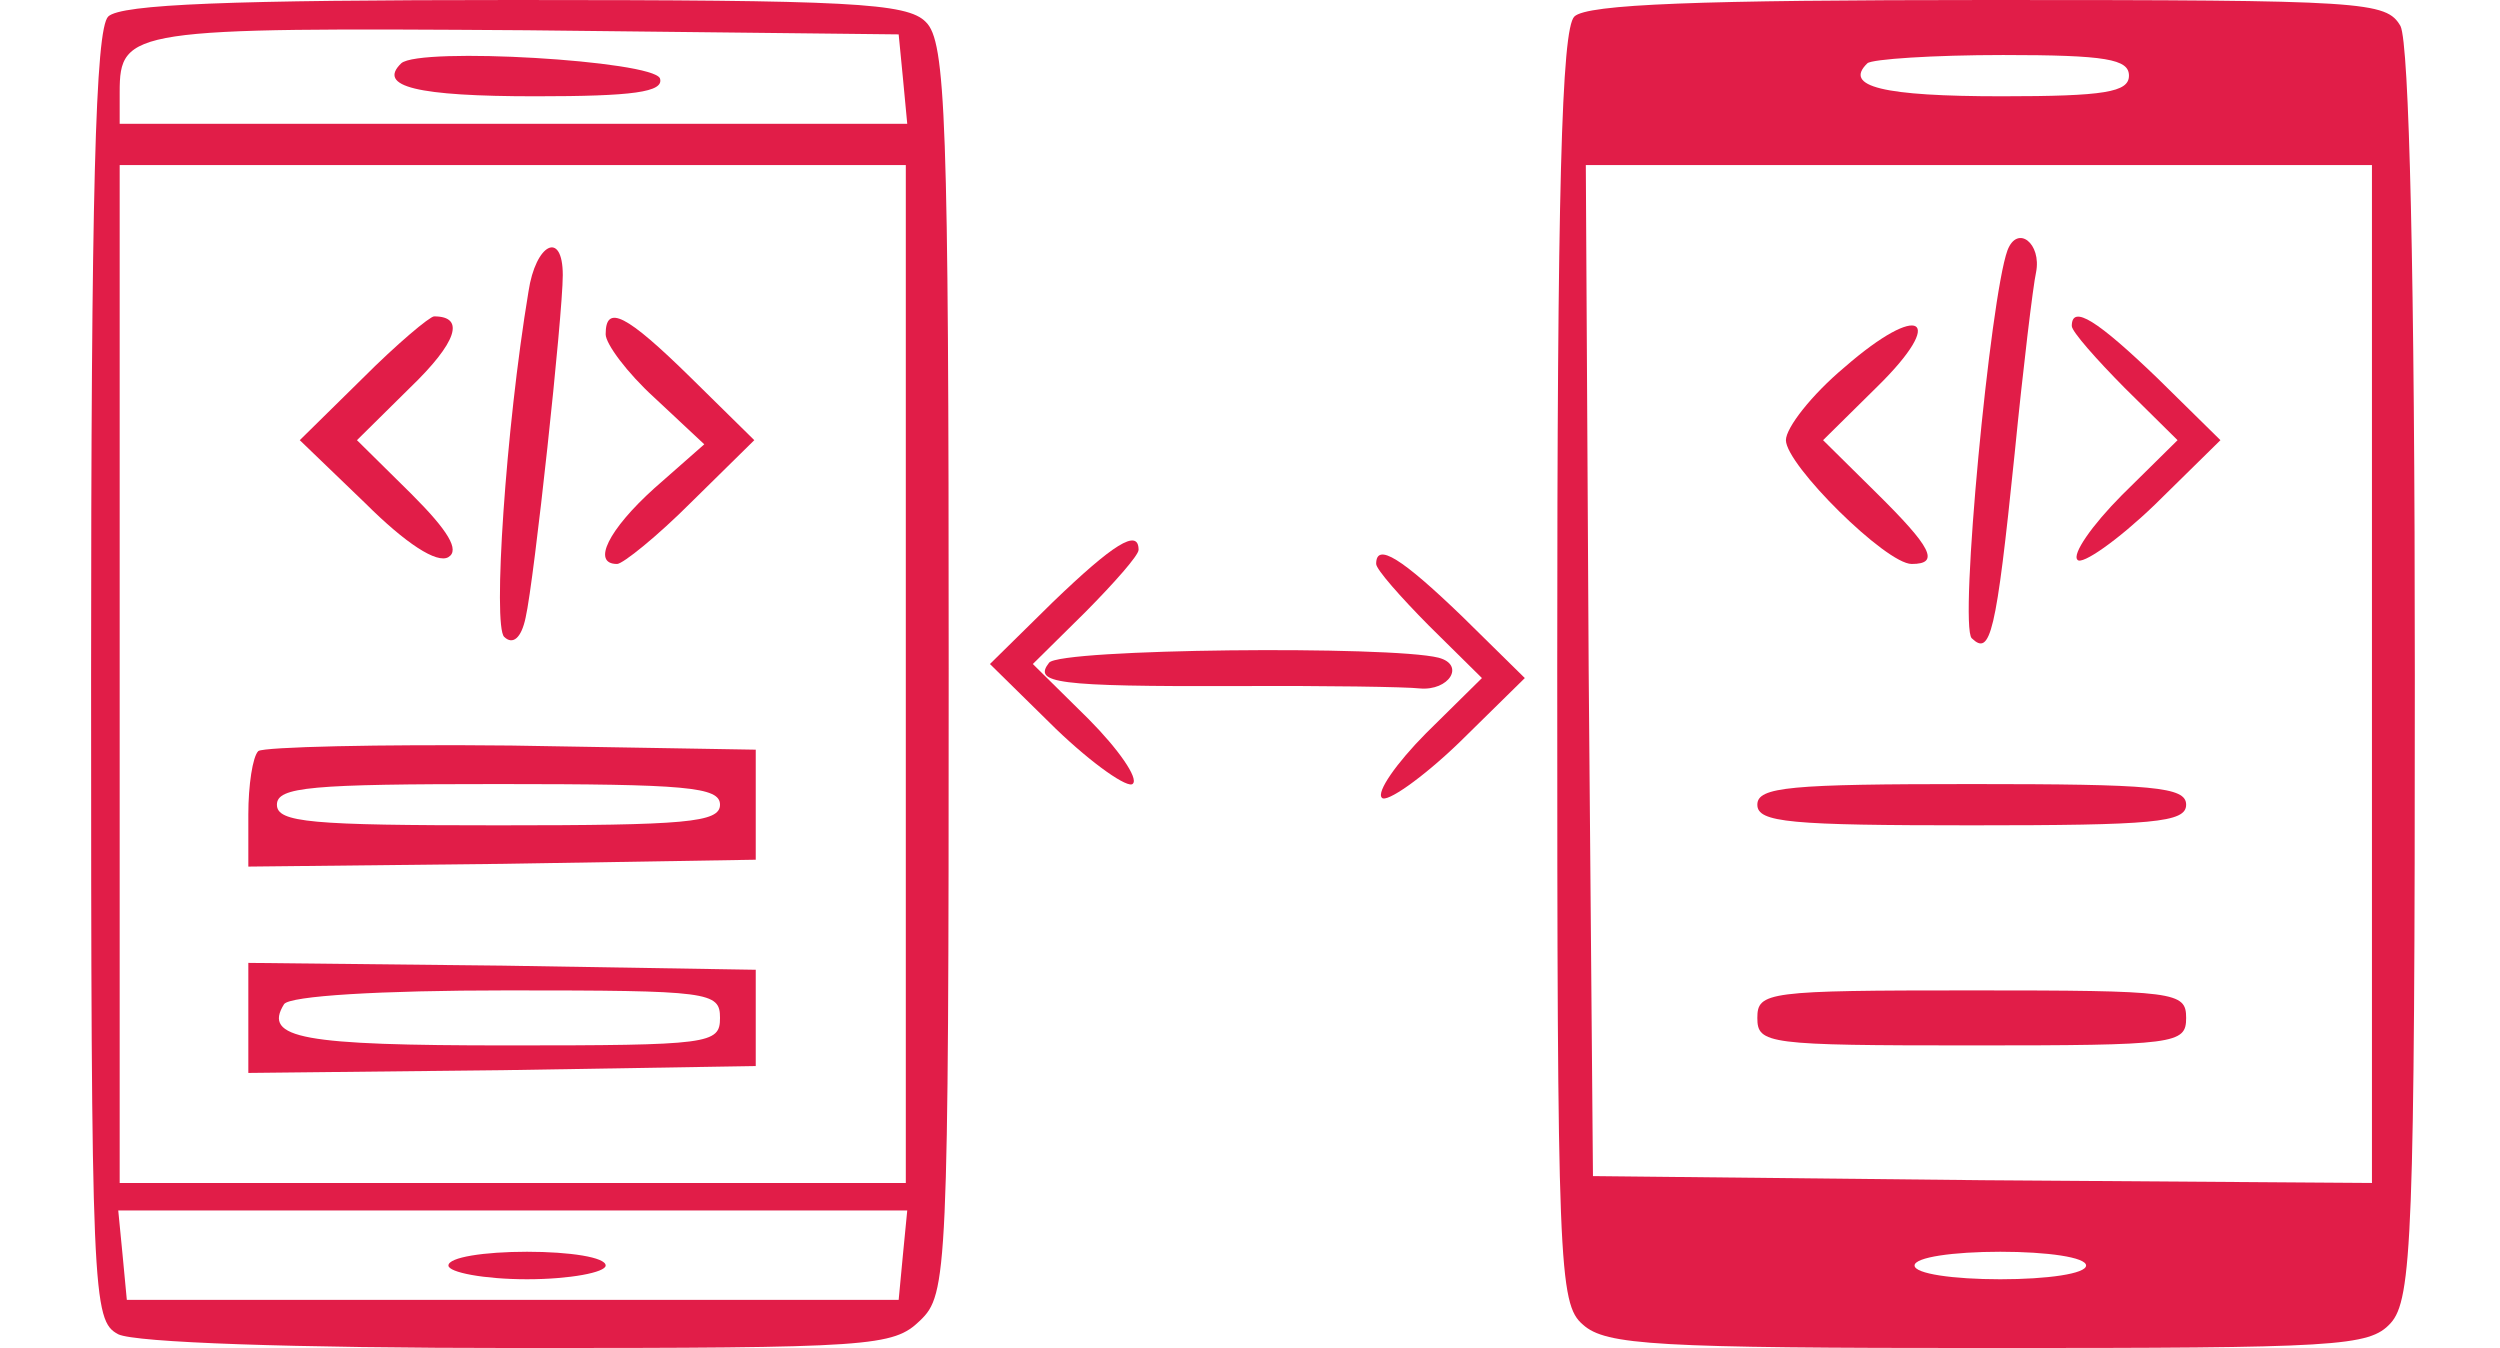 <svg width="408" height="220" viewBox="0 0 408 220" fill="none" xmlns="http://www.w3.org/2000/svg">
<path d="M17.665 2.694C15.566 4.714 14.866 31.653 14.866 110.449C14.866 211.918 15.1 215.51 19.298 217.755C22.098 219.102 47.29 220 84.613 220C142.463 220 145.729 219.776 150.161 215.51C154.593 211.245 154.826 208.102 154.826 109.102C154.826 19.306 154.36 6.735 151.094 3.592C148.062 0.449 138.498 2.68221e-06 83.913 2.68221e-06C37.726 2.68221e-06 19.765 0.673 17.665 2.694ZM147.362 12.796L148.062 20.204H83.913H19.532V15.041C19.532 4.714 21.398 4.49 86.013 4.939L146.662 5.612L147.362 12.796ZM147.828 110V193.061H83.68H19.532V110V26.939H83.68H147.828V110ZM147.362 204.735L146.662 212.143H83.68H20.698L19.998 204.735L19.298 197.551H83.68H148.062L147.362 204.735Z" fill="#E11D48"/>
<path d="M65.485 10.327C61.52 14.143 68.051 15.715 87.412 15.715C103.275 15.715 108.406 15.041 107.707 12.796C106.54 9.878 68.518 7.633 65.485 10.327Z" fill="#E11D48"/>
<path d="M86.247 47.593C82.515 70.041 80.415 102.144 82.282 103.939C83.681 105.286 85.081 104.164 85.781 100.797C87.18 94.735 91.846 51.409 91.846 44.899C91.846 37.49 87.413 39.735 86.247 47.593Z" fill="#E11D48"/>
<path d="M59.187 61.735L48.923 71.837L59.653 82.164C66.185 88.674 71.317 92.041 73.183 90.919C75.049 89.796 73.183 86.653 67.118 80.592L58.254 71.837L66.884 63.306C74.582 55.898 75.982 51.633 70.85 51.633C70.15 51.633 64.785 56.123 59.187 61.735Z" fill="#E11D48"/>
<path d="M98.843 54.551C98.843 56.122 102.342 60.836 106.774 64.877L114.938 72.51L106.774 79.694C99.309 86.428 96.51 92.04 100.709 92.04C101.642 92.04 107.24 87.551 112.839 81.939L123.102 71.836L112.839 61.734C102.108 51.183 98.843 49.612 98.843 54.551Z" fill="#E11D48"/>
<path d="M42.16 122.571C41.227 123.469 40.527 128.183 40.527 132.898V141.428L82.049 140.979L123.337 140.306V131.326V122.347L83.448 121.673C61.755 121.449 43.093 121.898 42.16 122.571ZM117.505 131.326C117.505 134.245 111.907 134.694 81.349 134.694C50.791 134.694 45.193 134.245 45.193 131.326C45.193 128.408 50.791 127.959 81.349 127.959C111.907 127.959 117.505 128.408 117.505 131.326Z" fill="#E11D48"/>
<path d="M40.527 166.123V175.103L82.049 174.654L123.337 173.98V166.123V158.266L82.049 157.592L40.527 157.143V166.123ZM117.505 166.123C117.505 170.388 115.873 170.613 82.749 170.613C49.392 170.613 42.86 169.49 46.359 163.878C47.292 162.531 61.988 161.633 82.749 161.633C115.873 161.633 117.505 161.858 117.505 166.123Z" fill="#E11D48"/>
<path d="M73.184 206.53C73.184 207.653 79.015 208.775 86.013 208.775C93.011 208.775 98.843 207.653 98.843 206.53C98.843 205.184 93.011 204.286 86.013 204.286C79.015 204.286 73.184 205.184 73.184 206.53Z" fill="#E11D48"/>
<path d="M256.939 2.694C254.839 4.714 254.14 31.429 254.14 108.878C254.14 206.531 254.373 212.816 258.338 216.184C262.071 219.551 270.235 220 324.586 220C381.503 220 386.635 219.776 390.134 215.959C393.633 212.143 394.1 201.592 394.1 110.224C394.1 44.449 393.167 7.184 391.767 4.265C389.435 0.224 386.169 2.68221e-06 324.586 2.68221e-06C277.233 2.68221e-06 259.038 0.673 256.939 2.694ZM347.446 12.347C347.446 15.041 343.481 15.714 326.686 15.714C307.325 15.714 300.793 14.143 304.759 10.326C305.458 9.653 315.489 8.98 326.919 8.98C343.714 8.98 347.446 9.653 347.446 12.347ZM387.102 110V193.061L323.653 192.612L259.971 191.939L259.272 109.327L258.805 26.939H322.953H387.102V110ZM340.448 206.531C340.448 207.878 334.15 208.776 326.452 208.776C318.755 208.776 312.456 207.878 312.456 206.531C312.456 205.184 318.755 204.286 326.452 204.286C334.15 204.286 340.448 205.184 340.448 206.531Z" fill="#E11D48"/>
<path d="M327.618 40.857C324.819 48.49 319.687 102.143 321.787 104.163C324.819 107.082 325.752 103.714 328.785 74.082C330.184 59.939 331.817 46.469 332.284 44.449C333.217 39.735 329.251 36.592 327.618 40.857Z" fill="#E11D48"/>
<path d="M234.777 107.337C226.893 105.351 172.998 105.856 171.208 108.155C168.622 111.476 172.069 112.052 201.856 111.97C216.068 111.884 229.634 112.1 231.692 112.352C236.478 112.788 239.189 108.515 234.777 107.337Z" fill="#E11D48"/>
<path d="M301.025 59.938C295.66 64.428 291.461 69.816 291.461 71.836C291.461 75.877 307.79 92.04 311.988 92.04C316.654 92.04 315.254 89.347 306.157 80.367L297.526 71.836L306.39 63.081C317.82 51.857 313.388 49.163 301.025 59.938Z" fill="#E11D48"/>
<path d="M338.116 53.204C338.116 54.102 342.082 58.592 346.747 63.306L355.378 71.837L346.281 80.816C341.382 85.755 338.116 90.469 339.049 91.367C339.749 92.265 345.581 88.224 351.646 82.388L362.376 71.837L352.112 61.735C342.315 52.306 338.116 49.612 338.116 53.204Z" fill="#E11D48"/>
<path d="M224.59 92.028C224.59 92.926 228.555 97.416 233.221 102.13L241.852 110.661L232.754 119.64C227.856 124.579 224.59 129.294 225.523 130.191C226.223 131.089 232.054 127.049 238.119 121.212L248.85 110.661L238.586 100.559C228.789 91.13 224.59 88.436 224.59 92.028Z" fill="#E11D48"/>
<path d="M185.817 89.736C185.817 90.634 181.852 95.124 177.187 99.838L168.556 108.368L177.653 117.348C182.552 122.287 185.817 127.001 184.884 127.899C184.185 128.797 178.353 124.756 172.288 118.919L161.558 108.368L171.821 98.266C181.619 88.838 185.817 86.144 185.817 89.736Z" fill="#E11D48"/>
<path d="M286.798 131.327C286.798 134.245 292.163 134.694 321.788 134.694C351.413 134.694 356.778 134.245 356.778 131.327C356.778 128.408 351.413 127.959 321.788 127.959C292.163 127.959 286.798 128.408 286.798 131.327Z" fill="#E11D48"/>
<path d="M286.798 166.123C286.798 170.388 288.431 170.613 321.788 170.613C355.145 170.613 356.778 170.388 356.778 166.123C356.778 161.858 355.145 161.633 321.788 161.633C288.431 161.633 286.798 161.858 286.798 166.123Z" fill="#E11D48"/>
</svg>
